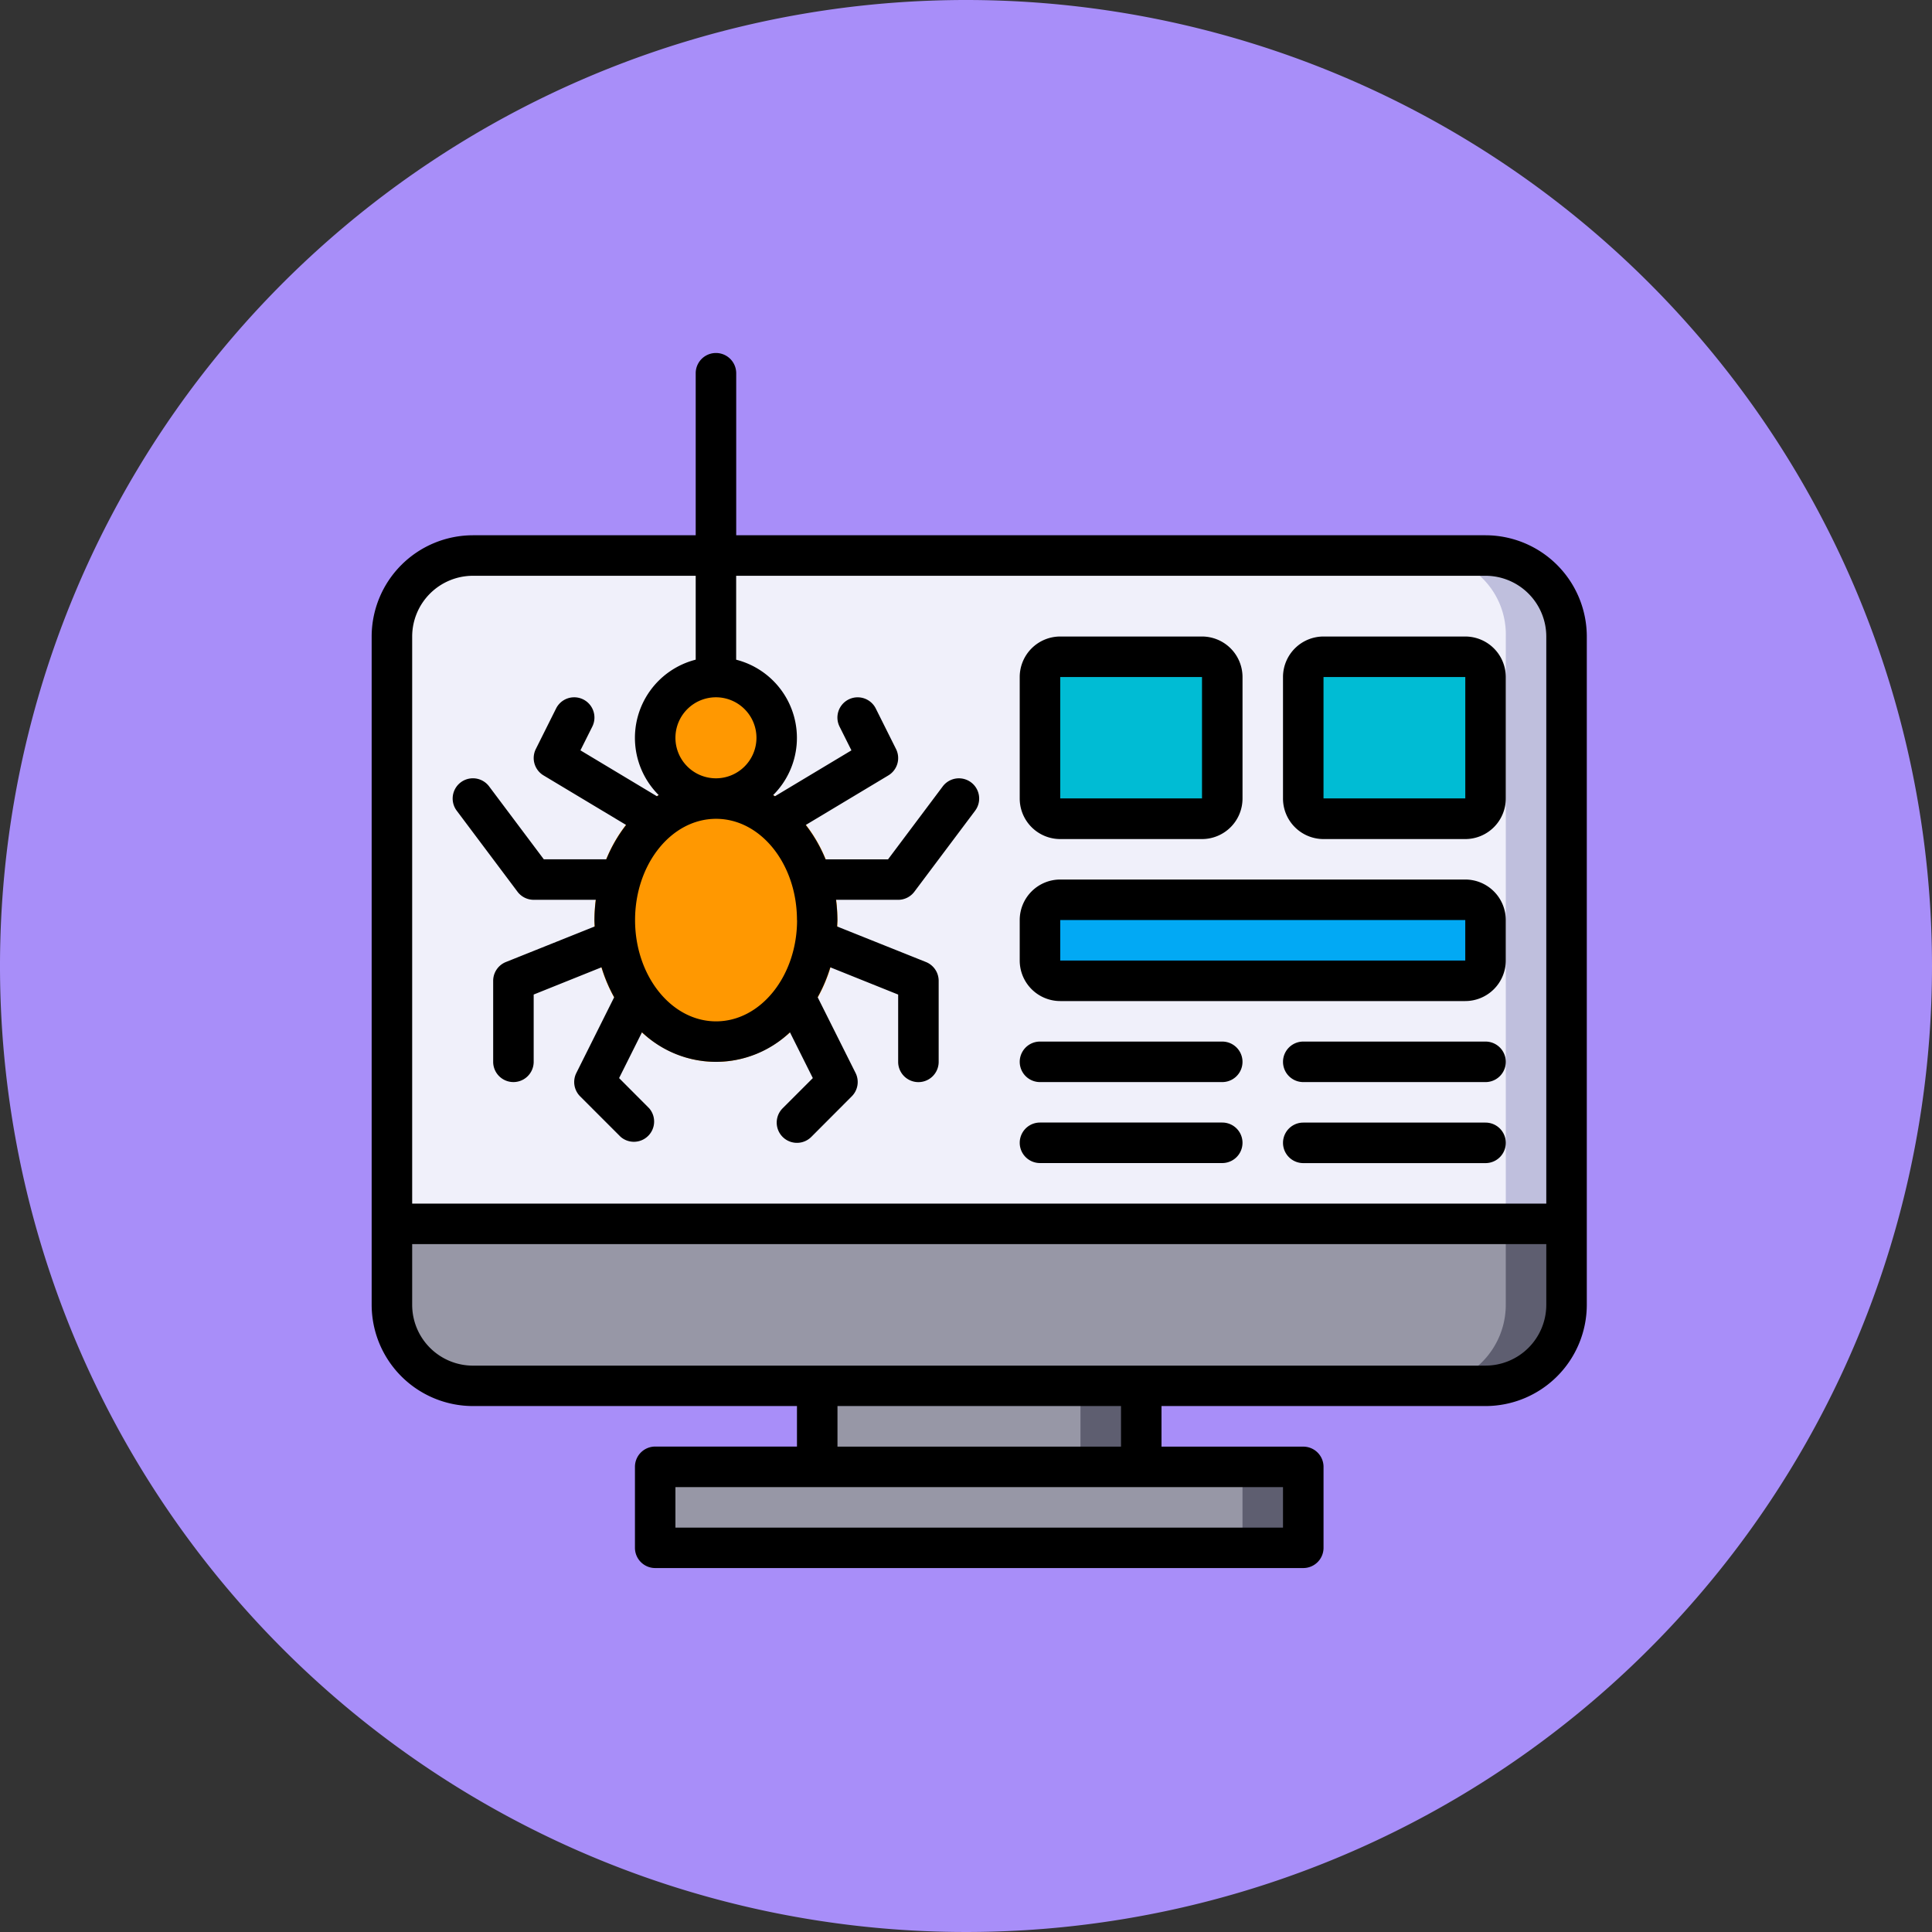 <svg xmlns="http://www.w3.org/2000/svg" width="77.974" height="77.974" viewBox="0 0 77.974 77.974">
  <rect x="0" y="0" width="77.974" height="77.974" fill="#333333" stroke="none"/>
  <g id="Grupo_1096432" data-name="Grupo 1096432" transform="translate(-1124 -1632.232)">
    <path id="Trazado_835970" data-name="Trazado 835970" d="M77.974,38.987A38.987,38.987,0,1,1,38.987,0,38.988,38.988,0,0,1,77.974,38.987" transform="translate(1124 1632.232)" fill="#a88ef9"/>
    <g id="insecto" transform="translate(1139 1646.479)">
      <g id="Grupo_1093722" data-name="Grupo 1093722" transform="translate(0.816 8.174)">
        <g id="Grupo_1093718" data-name="Grupo 1093718" transform="translate(0.001)">
          <rect id="Rectángulo_387138" data-name="Rectángulo 387138" width="13.078" height="7.422" transform="translate(17.165 31.436)" fill="#5e5e70"/>
          <path id="Trazado_836160" data-name="Trazado 836160" d="M11.8,75.333H52.672A3.269,3.269,0,0,1,55.941,78.6v26.973a3.269,3.269,0,0,1-3.269,3.269H11.8a3.269,3.269,0,0,1-3.269-3.269V78.6A3.269,3.269,0,0,1,11.8,75.333Z" transform="translate(-8.534 -75.333)" fill="#5e5e70"/>
          <path id="Trazado_836161" data-name="Trazado 836161" d="M120.284,459.333h24.521a.817.817,0,0,1,.817.817v1.635a.817.817,0,0,1-.817.817H120.284a.817.817,0,0,1-.817-.817V460.15A.817.817,0,0,1,120.284,459.333Z" transform="translate(-108.841 -422.552)" fill="#5e5e70"/>
        </g>
        <g id="Grupo_1093719" data-name="Grupo 1093719" transform="translate(0.001)">
          <path id="Trazado_836162" data-name="Trazado 836162" d="M175.211,403.525v7.422H162.133v-2.076h2.452V405.6h-2.452v-2.076Z" transform="translate(-147.421 -372.089)" fill="#9797a6"/>
          <path id="Trazado_836163" data-name="Trazado 836163" d="M11.8,75.333H50.22A3.269,3.269,0,0,1,53.489,78.6v26.973a3.269,3.269,0,0,1-3.269,3.269H11.8a3.269,3.269,0,0,1-3.269-3.269V78.6A3.269,3.269,0,0,1,11.8,75.333Z" transform="translate(-8.534 -75.333)" fill="#9797a6"/>
          <path id="Trazado_836164" data-name="Trazado 836164" d="M120.284,459.333h22.069a.817.817,0,0,1,.817.817v1.635a.817.817,0,0,1-.817.817H120.284a.817.817,0,0,1-.817-.817V460.15A.817.817,0,0,1,120.284,459.333Z" transform="translate(-108.841 -422.552)" fill="#9797a6"/>
        </g>
        <path id="Trazado_836165" data-name="Trazado 836165" d="M55.94,102.306V78.6a3.269,3.269,0,0,0-3.27-3.27H11.8a3.269,3.269,0,0,0-3.27,3.27v23.7H55.94Z" transform="translate(-8.532 -75.333)" fill="#bfbfdd"/>
        <path id="Trazado_836166" data-name="Trazado 836166" d="M53.478,102.307V78.6a3.187,3.187,0,0,0-3.1-3.269H11.623a3.187,3.187,0,0,0-3.1,3.269v23.7H53.478Z" transform="translate(-8.521 -75.334)" fill="#f0f0fa"/>
        <g id="Grupo_1093720" data-name="Grupo 1093720" transform="translate(26.157 4.087)">
          <path id="Trazado_836167" data-name="Trazado 836167" d="M282.417,118h5.721a.817.817,0,0,1,.817.817v4.9a.817.817,0,0,1-.817.817h-5.721a.817.817,0,0,1-.817-.817v-4.9A.817.817,0,0,1,282.417,118Z" transform="translate(-281.6 -118)" fill="#00bcd4"/>
          <path id="Trazado_836168" data-name="Trazado 836168" d="M393.351,118h5.721a.817.817,0,0,1,.817.817v4.9a.817.817,0,0,1-.817.817h-5.721a.817.817,0,0,1-.817-.817v-4.9A.817.817,0,0,1,393.351,118Z" transform="translate(-381.908 -118)" fill="#00bcd4"/>
        </g>
        <path id="Trazado_836169" data-name="Trazado 836169" d="M282.417,220.4h16.347a.817.817,0,0,1,.817.817v1.635a.817.817,0,0,1-.817.817H282.417a.817.817,0,0,1-.817-.817v-1.635A.817.817,0,0,1,282.417,220.4Z" transform="translate(-255.443 -206.505)" fill="#02a9f4"/>
        <g id="Grupo_1093721" data-name="Grupo 1093721" transform="translate(8.175 4.904)">
          <ellipse id="Elipse_11142" data-name="Elipse 11142" cx="4.904" cy="5.722" rx="4.904" ry="5.722" transform="translate(0 4.087)" fill="#ff9801"/>
          <circle id="Elipse_11143" data-name="Elipse 11143" cx="2.452" cy="2.452" r="2.452" transform="translate(2.452)" fill="#ff9801"/>
        </g>
      </g>
      <g id="Grupo_1093723" data-name="Grupo 1093723">
        <path id="Trazado_836170" data-name="Trazado 836170" d="M44.955,7.356H14.713V.817a.817.817,0,0,0-1.635,0V7.356H4.087A4.092,4.092,0,0,0,0,11.443V38.416A4.092,4.092,0,0,0,4.087,42.5H17.165v1.635H11.443a.817.817,0,0,0-.817.817v3.269a.817.817,0,0,0,.817.817H37.6a.817.817,0,0,0,.817-.817V44.955a.817.817,0,0,0-.817-.817H31.877V42.5H44.955a4.092,4.092,0,0,0,4.087-4.087V11.443A4.092,4.092,0,0,0,44.955,7.356ZM4.087,8.991h8.991v3.386a3.257,3.257,0,0,0-1.493,5.465l-.072.047L8.426,16.036l.479-.958a.817.817,0,1,0-1.462-.731l-.817,1.635a.817.817,0,0,0,.311,1.066l3.333,2a5.871,5.871,0,0,0-.8,1.386H6.948L4.74,17.491a.817.817,0,0,0-1.307.981l2.452,3.269a.816.816,0,0,0,.654.327H9.047a6.665,6.665,0,0,0-.056.817c0,.088.008.173.011.259L5.418,24.579a.818.818,0,0,0-.514.759v3.269a.817.817,0,0,0,1.635,0V25.892l2.739-1.1A6.145,6.145,0,0,0,9.788,26L8.26,29.059A.817.817,0,0,0,8.413,30l1.635,1.635A.817.817,0,0,0,11.2,30.482L9.986,29.264l.924-1.849a4.333,4.333,0,0,0,5.971,0l.924,1.849-1.218,1.218a.817.817,0,1,0,1.156,1.156L19.377,30a.817.817,0,0,0,.153-.943L18,26a6.145,6.145,0,0,0,.51-1.207l2.739,1.1v2.716a.817.817,0,0,0,1.635,0V25.338a.818.818,0,0,0-.514-.759l-3.584-1.434c0-.087.011-.172.011-.259a6.662,6.662,0,0,0-.056-.817h2.508a.817.817,0,0,0,.654-.327l2.452-3.269a.817.817,0,0,0-1.307-.981l-2.207,2.943H18.319a5.871,5.871,0,0,0-.8-1.386l3.333-2a.817.817,0,0,0,.311-1.066l-.817-1.635a.817.817,0,1,0-1.462.731l.479.958-3.088,1.853-.072-.047a3.257,3.257,0,0,0-1.492-5.465V8.991H44.955a2.455,2.455,0,0,1,2.452,2.452V34.329H1.635V11.443A2.455,2.455,0,0,1,4.087,8.991ZM13.9,17.165A1.635,1.635,0,1,1,15.53,15.53,1.635,1.635,0,0,1,13.9,17.165Zm3.269,5.722c0,2.253-1.466,4.087-3.269,4.087s-3.269-1.834-3.269-4.087S12.092,18.8,13.9,18.8,17.165,20.633,17.165,22.886ZM36.781,47.407H12.26V45.772H36.781Zm-6.539-3.269H18.8V42.5H30.243v1.635Zm14.713-3.269H4.087a2.455,2.455,0,0,1-2.452-2.452V35.964H47.407v2.452A2.455,2.455,0,0,1,44.955,40.868Z"/>
        <path id="Trazado_836171" data-name="Trazado 836171" d="M274.7,127.64h5.722A1.637,1.637,0,0,0,282.057,126v-4.9a1.637,1.637,0,0,0-1.635-1.635H274.7a1.637,1.637,0,0,0-1.635,1.635V126A1.637,1.637,0,0,0,274.7,127.64Zm0-6.539h5.722V126H274.7Z" transform="translate(-246.91 -108.023)"/>
        <path id="Trazado_836172" data-name="Trazado 836172" d="M385.635,127.64h5.722A1.637,1.637,0,0,0,392.991,126v-4.9a1.637,1.637,0,0,0-1.635-1.635h-5.722A1.637,1.637,0,0,0,384,121.1V126A1.637,1.637,0,0,0,385.635,127.64Zm0-6.539h5.722V126h-5.722Z" transform="translate(-347.219 -108.023)"/>
        <path id="Trazado_836173" data-name="Trazado 836173" d="M274.7,226.77h16.347a1.637,1.637,0,0,0,1.635-1.635V223.5a1.637,1.637,0,0,0-1.635-1.635H274.7a1.637,1.637,0,0,0-1.635,1.635v1.635A1.637,1.637,0,0,0,274.7,226.77Zm0-3.27h16.347v1.635H274.7Z" transform="translate(-246.91 -200.615)"/>
        <path id="Trazado_836174" data-name="Trazado 836174" d="M273.884,291.769h7.356a.817.817,0,1,0,0-1.635h-7.356a.817.817,0,0,0,0,1.635Z" transform="translate(-246.911 -262.344)"/>
        <path id="Trazado_836175" data-name="Trazado 836175" d="M273.884,325.9h7.356a.817.817,0,1,0,0-1.635h-7.356a.817.817,0,0,0,0,1.635Z" transform="translate(-246.911 -293.207)"/>
        <path id="Trazado_836176" data-name="Trazado 836176" d="M392.174,290.133h-7.356a.817.817,0,1,0,0,1.635h7.356a.817.817,0,0,0,0-1.635Z" transform="translate(-347.219 -262.343)"/>
        <path id="Trazado_836177" data-name="Trazado 836177" d="M392.174,324.267h-7.356a.817.817,0,1,0,0,1.635h7.356a.817.817,0,0,0,0-1.635Z" transform="translate(-347.219 -293.207)"/>
      </g>
    </g>
  </g>
</svg>
